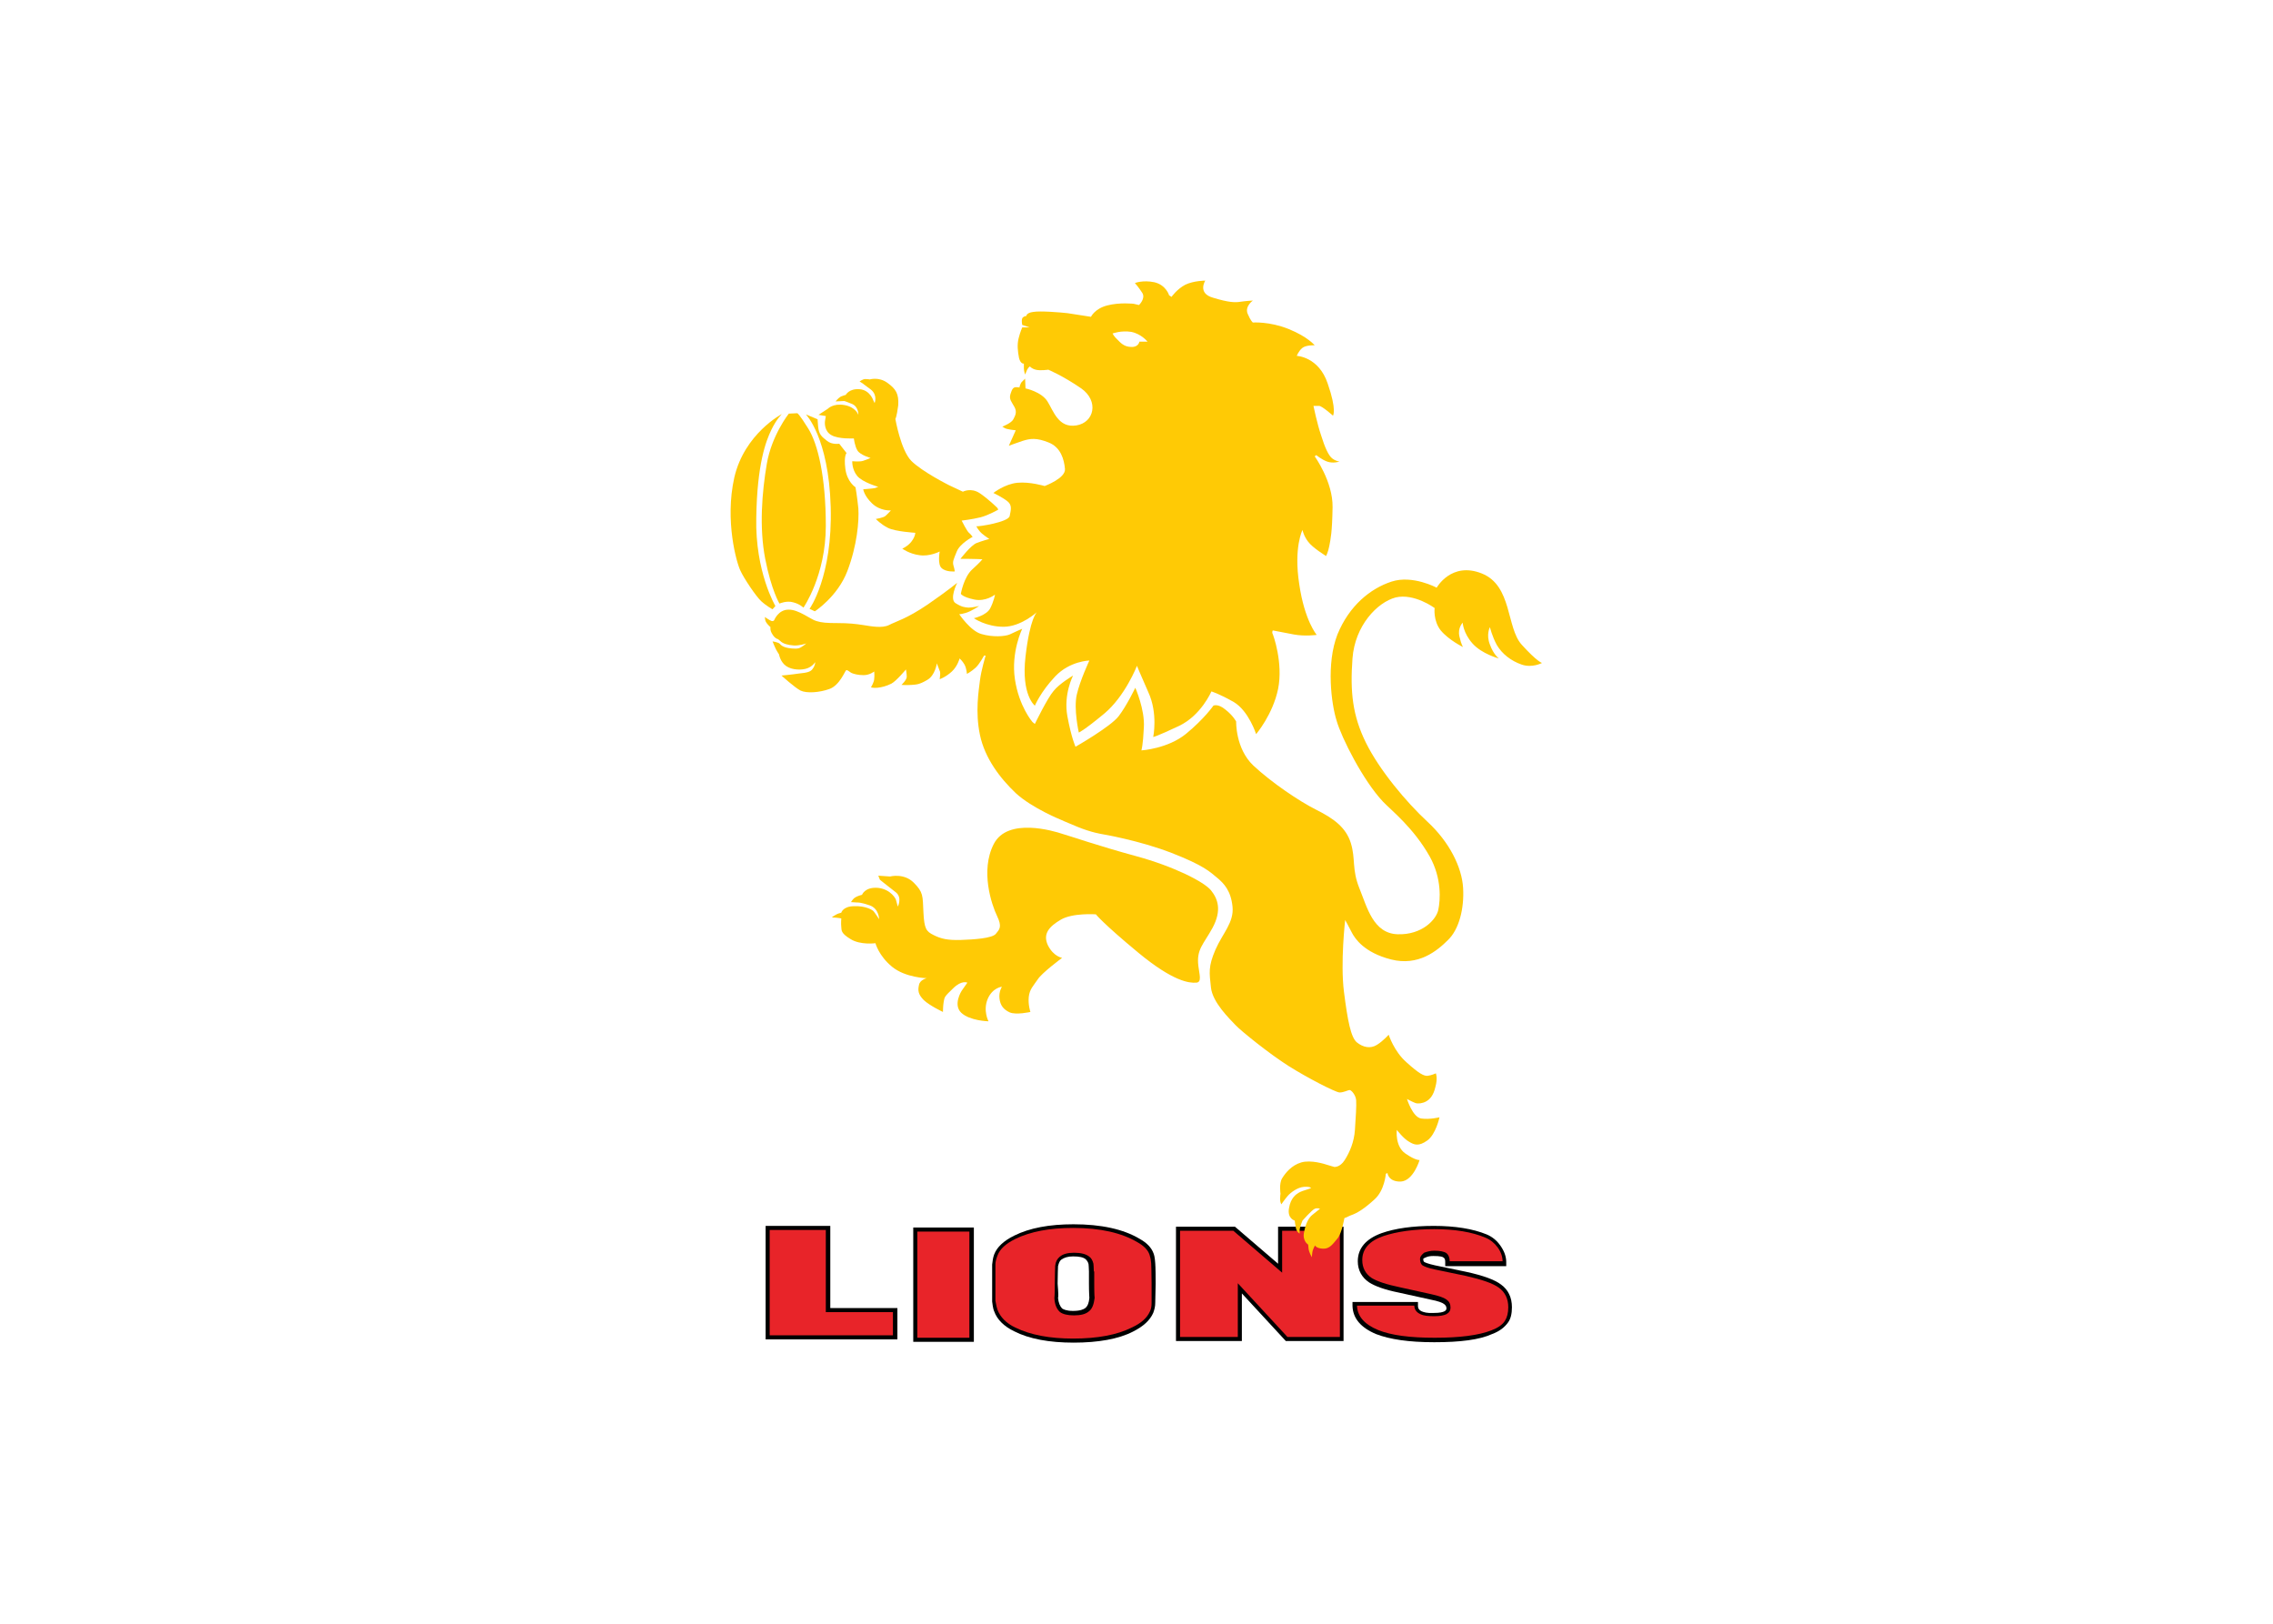 <svg clip-rule="evenodd" fill-rule="evenodd" stroke-linejoin="round" stroke-miterlimit="2" viewBox="0 0 560 400" xmlns="http://www.w3.org/2000/svg"><g transform="matrix(1.002 0 0 1.002 177.505 65.822)"><g fill-rule="nonzero"><path d="m153.3 264h-14.3l-10.8-11.7v11.7h-16.2v-28.1h14.5l10.6 9.1v-9.1h16.1v28.1z"/><path d="m175.5 264.3c-6.3 0-10.9-.7-14.3-2-3.8-1.6-5.7-3.9-5.8-6.9v-1h16.1v1c0 .4.1.9.9 1.3.5.2 1.3.5 3 .4 1.5 0 2.2-.2 2.6-.4s.5-.5.5-.7c0-.5-.2-.8-.6-1.1s-1.3-.7-3.4-1.1l-7.7-1.7c-3.5-.7-5.9-1.6-7.3-2.5-1.8-1.2-2.8-3-2.8-5.2 0-3.2 2-5.5 5.8-6.9 3.4-1.2 7.7-1.8 12.9-1.8s9.6.7 13 2.1c1.4.6 2.5 1.5 3.4 2.8s1.4 2.6 1.4 4v1h-15v-1c0-.6-.1-.9-.4-1.1-.2-.2-.8-.4-2.5-.4-.8 0-1.4.1-2 .4-.5.2-.5.3-.5.3 0 .5.1.7.3.8s.8.4 2.6.8l7.7 1.6c4.1.9 6.9 1.9 8.5 3.1 1.8 1.3 2.7 3.2 2.7 5.6 0 1.6-.3 2.9-1 3.8-.8 1.1-2 2.1-3.9 2.8-3.1 1.4-7.8 2-14.2 2z"/><path d="m47.4 236.1h14.9v28.1h-14.9z"/><path d="m86.8 264.4c-5.9 0-10.9-.9-14.6-2.8-2.5-1.2-4.2-2.9-4.9-4.9-.1-.2-.3-.7-.5-2.4v-9.1c.1-.9.2-1.7.5-2.5.7-1.8 2.3-3.3 4.9-4.6 3.8-1.9 8.7-2.8 14.6-2.8 6.8 0 12.3 1.2 16.3 3.6 1.8 1 2.9 2.2 3.4 3.6.1.3.3.8.4 2.4 0 .2.1.7.1 5l-.1 4.7c0 .9-.2 1.7-.5 2.5-.8 1.8-2.4 3.3-5 4.6-3.5 1.8-8.5 2.7-14.6 2.7zm-3.8-11c.1 1.2.5 2.1 1 2.6.3.2 1 .6 2.7.6 1.8 0 2.6-.4 3-.7.6-.5.9-1.3 1-2.5 0-.3-.1-1.2-.1-3.5v-3c0-1-.1-1.5-.1-1.8-.1-.5-.4-.9-.7-1.2-.6-.5-1.6-.7-3.1-.7-1.3 0-2.2.3-2.9.8-.4.3-.6.8-.8 1.6 0 .5-.1 1.9-.1 4.3.2 2.4.2 3.3.1 3.5z"/><path d="m43.5 263.6h-32.4v-27.9h15.9v20.2h16.5z"/></g><g fill="#e82429"><path d="m139.4 263-12.2-13.2v13.2h-14.2v-26.1h13.1l12 10.3v-10.3h14.2v26.1z" fill-rule="nonzero"/><path d="m172 243.8c0 .7.2 1.3.6 1.6.5.3 1.5.7 3 1l7.7 1.6c3.9.9 6.6 1.8 8.1 2.9s2.3 2.7 2.3 4.8c0 1.4-.3 2.5-.8 3.3-.6 1-1.8 1.8-3.4 2.4-3.1 1.2-7.7 1.8-13.9 1.8-6.1 0-10.7-.6-13.9-1.9-3.4-1.4-5.1-3.4-5.2-6h14.1c0 1 .6 1.7 1.5 2.1.8.4 1.9.5 3.4.5 1.4 0 2.4-.2 3-.5.7-.4 1-.9 1-1.6 0-.9-.3-1.5-1-2s-1.9-.9-3.7-1.3l-7.7-1.7c-3.4-.7-5.7-1.5-7-2.3-1.5-1-2.3-2.5-2.3-4.4 0-2.7 1.7-4.7 5.2-5.9 3.3-1.1 7.5-1.7 12.5-1.7 5.1 0 9.3.7 12.6 2.1 1.2.5 2.2 1.3 3 2.4s1.2 2.3 1.2 3.4h-13c0-.9-.3-1.6-.8-2-.6-.4-1.6-.6-3-.6-.9 0-1.7.2-2.5.5-.7.6-1 1-1 1.5" fill-rule="nonzero"/><path d="m48.4 237.1h12.8v26.1h-12.8z"/><g fill-rule="nonzero"><path d="m91.8 246.9c0-1-.1-1.6-.1-1.9-.2-.8-.5-1.4-1.1-1.8-.8-.6-2-.9-3.7-.9-1.5 0-2.7.3-3.5 1-.6.5-1 1.2-1.1 2.2 0 .6-.1 2.1-.1 4.5 0 2.8-.1 3.5-.1 3.5.1 1.6.6 2.7 1.4 3.4.7.5 1.8.8 3.4.8 1.7 0 2.9-.3 3.7-1 .8-.6 1.2-1.7 1.4-3.3 0 0-.1-.6-.1-3.5v-3zm14.2 7.7c0 .8-.1 1.5-.4 2.1-.7 1.6-2.1 2.9-4.5 4-3.6 1.8-8.4 2.7-14.4 2.7-5.8 0-10.5-.9-14.2-2.7-2.3-1.1-3.7-2.6-4.4-4.4-.1-.3-.3-1-.5-2.2v-8.9c0-.7.2-1.4.5-2.2.6-1.6 2-2.9 4.4-4.1 3.7-1.8 8.4-2.7 14.2-2.7 6.7 0 11.9 1.2 15.8 3.5 1.6.9 2.6 1.9 3 3.1.1.3.3 1 .4 2.1 0 .4.1 2 .1 4.9z"/><path d="m12.1 262.6v-25.9h13.8v20.2h16.5v5.7z"/></g></g><g fill="#ffca05" fill-rule="nonzero"><path d="m153.4 233.8s-.6 3.7-1.7 5-1.9 2.6-3.6 2.5-1.9-.8-1.9-.8-.6.9-.7 1.9c-.1.9-.1 1-.1 1s-.7-1.2-.8-2.1-.1-1-.1-1-1.5-.9-1-3.1c.4-2.2 1.2-3.5 1.9-4.1s2-1.6 2-1.6-.6-.3-1.3 0-3 2.9-3 2.9-.7 1.7-.7 2.4v.8s-.7-.4-.9-1.3-.3-1.9-.3-1.9-1.9-.5-1.4-3.1c.4-2.5 1.8-3.4 2.3-3.7.4-.3 1.6-.7 2.3-.9s.8-.3.8-.3-.1-.4-1.7-.3-3.3 1.4-4 2.2-1.6 2.1-1.6 2.1-.3-.5-.3-1.3.1-1.3.1-1.3-.4-2.5.4-3.8 2.3-3.2 4.7-3.9 5.8.4 6.4.6c.7.2 1.7.5 1.7.5s1.4.2 2.6-1.7 2.3-4.4 2.5-7.4.4-6 .3-7.3-1.2-2.5-1.6-2.5-1.4.6-2.5.6c-1.1-.1-7.9-3.6-12.5-6.5s-11.7-8.6-13.1-10.1-5.6-5.5-6-9.2-.7-5.1 1.1-9.3c1.8-4.1 4.6-6.7 4.2-10.6s-2.1-5.7-3.8-7.1-3.2-3-11.2-6.1-17-4.6-17-4.6-2.7-.4-6.1-1.8-4-1.7-4-1.7-7.2-2.9-11.2-6.6c-3.9-3.7-7.6-8.6-8.8-14.3s-.3-10.9 0-13.4 1.4-6.1 1.4-6.1h-.4s-1.1 2.1-2.1 3-2.1 1.5-2.1 1.5-.1-1.4-.6-2.3-1.2-1.5-1.2-1.5-.5 1.9-1.9 3.2c-1.5 1.4-3 1.9-3 1.9s.2-1.4.1-1.8c-.2-.5-.8-2.1-.8-2.1s-.4 3-2.4 4.1c-1.9 1.1-2.5 1.1-3.8 1.2s-2.5 0-2.5 0 1.3-1.2 1.3-2-.2-1.8-.2-1.8-2.4 2.9-3.6 3.5-2.4.9-3.4 1-1.6-.1-1.6-.1.8-1.3.8-2.1c.1-.8 0-1.8 0-1.8s-1.1.9-2.6.9c-1.4 0-2.4-.3-2.9-.5s-1.1-.9-1.4-.7-1.6 3.7-4.1 4.6-5.6 1.1-7.1.4c-1.4-.7-4.7-3.7-4.7-3.7s2.3-.2 4.3-.5c2-.2 2.9-.4 3.4-1.2.6-.8.6-1.6.6-1.6s-.6 1-1.9 1.5-3.7.5-5.2-.5-1.8-2.9-1.8-2.9-.7-1-1.1-2-.5-1.2-.5-1.2 1.4.2 1.8.6c.3.4.8.7 1.5.9s2.3.4 3.1.2 1.9-1.2 1.9-1.2-1.6.6-3.1.5c-1.4-.1-2.6-.4-3.3-1.1-.7-.6-.7-.5-.7-.5s-.6-.1-1.2-1.1c-.7-1-.5-1.8-.5-1.8s-1.2-1-1.3-1.8-.1-.7-.1-.7 1.3.9 1.7 1 .6-.2.6-.2 1-2.6 3.5-2.6c2.5-.1 5.6 2.5 6.9 2.8 1.3.4 2.5.5 5.2.5s4.5.2 6.4.5 4.5.8 6.2 0c1.7-.9 4.3-1.5 9.6-5.1 5.2-3.6 7.2-5.3 7.2-5.3s-2 4-.4 5 2.2 1 3.2 1.1c1 0 2.6-.4 2.6-.4s-1.9 1.3-3.3 1.7-1.6.3-1.6.3 2.8 4.2 5.5 4.9c2.7.8 5.7.6 6.9.1 1.2-.6 3.1-1.4 3.1-1.4s-2.8 5.7-1.8 12.4 4.3 10.5 4.3 10.5l.6.5s3.1-6.4 4.6-8.1c1.4-1.8 4.8-3.8 4.8-3.8s-2.4 4.6-1.4 10 2 7.5 2 7.5 8.6-4.9 10.6-7.5 4.1-7 4.1-7 2.4 5.4 2.1 9.8c-.2 4.4-.6 5.6-.6 5.6s6.5-.4 11-4.1 6.7-6.9 6.7-6.9 1.1-.6 3 1c1.9 1.5 2.6 2.9 2.6 2.9s-.2 6.6 4.2 10.8c4.5 4.2 11.3 8.8 15.5 10.9s7.3 4.3 8.5 8.2.2 6.4 2.1 11.1 3.4 11.1 9.4 11.3 9.5-3.6 10-6 .9-7.7-2.1-13.1c-4-7.1-9.4-11.3-11.5-13.5-4.9-5.2-10.2-15.7-11.4-19.9-1.3-4.1-2.6-14 .2-21.2 2.9-7.1 8.1-11.3 13.3-13s11.1 1.5 11.1 1.5 3.6-6.5 11.1-3.5 6 13.3 9.8 17.5 5 4.5 5 4.5-2.4 1.3-5 .4-4.8-2.6-6.1-4.8c-1.2-2.2-1.7-4.4-1.7-4.4s-1 1.8 0 4.3c.9 2.5 2.2 3.4 2.2 3.4s-4.2-1.1-6.5-3.7-2.4-5.1-2.4-5.1-1.3 1.3-.8 3.4c.5 2.2.9 2.6.9 2.6s-3.5-1.7-5.5-4.1c-1.9-2.4-1.5-5.5-1.5-5.5s-5-3.7-9.6-2.6c-4.5 1.2-10 6.9-10.6 15-.6 8.2 0 14 3.3 20.7s9.9 14.6 15.2 19.5 8.4 11.1 8.7 16.2-1 10.2-3.7 12.8c-2.7 2.7-7.3 6.5-14 4.8s-8.9-5.2-9.6-6.5c-.7-1.4-1.7-3.2-1.7-3.2s-1.2 10.5-.3 17.6 1.7 11.3 3.2 12.5 3.3 1.6 4.9.6 2.9-2.5 2.9-2.5 1.3 4.1 4.4 6.8c3.1 2.8 4.3 3.4 5.2 3.3s2-.6 2-.6.5 1.1-.1 3.3c-.5 2.2-1.4 3.1-2.3 3.6s-2 .6-2.6.4-2.1-1-2.1-1 1.4 4.5 3.5 4.8 4.5-.3 4.5-.3-.9 4.2-3 5.7-3.2 1.1-4.5.3c-1.3-.7-3-2.9-3-2.9s-.5 4 2.1 5.8 3.5 1.6 3.5 1.6-1.5 5.1-4.6 5.3c-3.1.1-3.3-2.1-3.3-2.1l-.4.2s-.3 4.1-2.8 6.3c-2.5 2.3-4.3 3.4-5.8 3.9-1.3.6-1.6.7-1.6.7"/><path d="m117.5 171.8c.2 1.9 1 4.1-.6 4.1-1.6.1-5.5-.2-14.2-7.4s-10.4-9.4-10.4-9.4-5.7-.4-8.6 1.3-4.5 3.5-3.2 6.3c1.4 2.8 3.5 3.1 3.5 3.1s-5 3.7-6 5.3c-1 1.5-2 2.4-2.2 4.3s.4 3.7.4 3.7-3.5.8-5.1.1c-1.5-.7-2.3-1.7-2.5-3.4s.6-2.9.6-2.9-2.3.2-3.5 3c-1.2 2.9.2 5.5.2 5.5s-4.6-.1-6.7-2.1.1-5.4.1-5.4l1.4-2s-1.4-.7-3.5 1.4c-2.1 2-2.1 2.1-2.3 3.2s-.2 2.6-.2 2.6-3.2-1.5-4.7-2.9c-1.4-1.4-1.5-2.4-1.2-3.7.2-1.3 1.9-1.7 1.9-1.7s-5.2-.1-8.5-2.8-4.1-5.8-4.1-5.8-3.7.5-6.1-1c-2.5-1.5-2.2-2.2-2.3-3s0-2.1 0-2.1-1.2-.2-1.7-.2-.6-.1-.6-.1 1.2-.8 1.6-.9.7-.2.7-.2.4-1.6 3.2-1.6c2.8-.1 4.4.9 4.7 1.2s1.4 2 1.4 2 0-2.6-2.3-3.4-3-.7-3-.7l-1.6-.1s.4-.8 1.1-1.2 1.6-.6 1.6-.6.7-2 4-1.7c3.2.4 4.3 2.8 4.3 2.8l.5 1.8s1.2-2.3-.6-3.6c-1.7-1.3-3.8-3-3.8-3l-.4-1 2.9.2s3.4-.9 5.8 1.5 2.2 3.2 2.4 7.3.7 4.7 2.5 5.6 3.4 1.3 6.7 1.2c3.2-.1 7.7-.4 8.6-1.5s1.6-1.7.3-4.4-4.2-11.1-.8-17.7 14.7-3.2 16.8-2.5c2.1.6 9 3 18.2 5.5s16.7 6.3 18.4 8.4 2.7 4.9.4 9.2c-2.3 4.2-4 5.3-3.5 9.4"/><path d="m12.8 84.1.7-.8s-5-8.4-4.7-21.7c.2-13.3 2.4-18.9 3.7-21.6s2.6-3.9 2.6-3.9-9.2 4.8-11.7 15.6c-2.4 10.7.6 21.1 1.5 22.9.8 1.8 3.8 6.3 5.1 7.5s2.8 2 2.8 2"/><path d="m14.5 82.7s1.8-.8 3.4-.3c1.6.4 2.5 1.3 2.5 1.3s5.5-7.9 5.5-20.1-2-20.2-4.3-23.9-2.7-3.8-2.7-3.8l-2.1.1s-4.2 5.3-5.4 12.3-1.9 15.7-.4 23.4 3.5 11 3.5 11"/><path d="m21 36.2s5.6 5.6 6.1 22.7c.5 17.2-5.2 25.1-5.2 25.1l1.3.6s5.6-3.6 8-9.9 2.9-12.3 2.7-15.4c-.3-3-.7-5.2-.7-5.2s-2.1-1.3-2.5-4.6c-.4-3.2.3-3.8.3-3.8l-1.8-2.3s-1.8.3-3-.7-2-1.4-2.2-3.6-.1-1.7-.1-1.7z"/><path d="m68.3 59.6s-2.4 1.4-4.4 1.9-4.6.8-4.6.8 1.3 2.6 1.8 3c.4.3.9 1 .9 1s-3.1 1.6-3.9 3.6-1.1 2.5-.8 3.5.3 1.4.3 1.4-2.1.2-3.2-.8c-1.1-.9-.5-4.1-.5-4.1s-2.5 1.3-5 .9c-2.4-.3-4.2-1.6-4.2-1.6s1.4-.6 2.3-1.8.9-2.1.9-2.1-4.9-.3-6.7-1.2-3-2.2-3-2.2 1.8-.3 2.3-.7 1.4-1.4 1.4-1.4-2.6.2-4.6-1.7-2.2-3.5-2.2-3.5 2.6-.2 2.9-.3c.2-.1.8-.3.8-.3s-3.9-1.1-5.2-2.7-1.2-3.6-1.2-3.6 1.8.2 2.7-.1 1.8-.7 1.8-.7-2.5-.7-3.2-1.8-.9-3-.9-3-3.8.2-5.5-.8c-1.7-.9-1.7-2.9-1.6-3.5.1-.7.2-1.2.2-1.2l-1.8-.3 2.3-1.5s1.3-1.4 4.1-.9 3.4 2.4 3.4 2.4.1-2-1.6-2.7-1.9-.7-1.9-.7l-2.1.1s.6-.8 1.3-1.2c.7-.3 1.2-.4 1.2-.4s.8-1.6 3.4-1.4 3.4 2.8 3.4 2.8l.3.6s.8-1.9-.9-3.3c-1.8-1.3-2-1.5-2-1.5l-.8-.5s.8-.6 1.4-.6c.7 0 1.1.1 1.1.1s2.2-.7 4.3.8 2.9 2.7 2.7 5.6c-.4 3-.7 3.3-.7 3.3s1.3 7.6 3.9 10.3c2.7 2.7 9.3 6 9.3 6l3.4 1.6s2-1.1 4.2.4 4.3 3.6 4.3 3.6z"/><path d="m62.9 63.7c.6.1 7.8-1 8.2-2.5.3-1.5.7-2.7-.6-3.7s-3.4-2-3.4-2 2.8-2.2 5.9-2.5 6.7.8 6.7.8 5.2-1.9 5-4.2-1-5.3-4-6.5-4.5-1-6.4-.4c-1.8.6-3.4 1.2-3.4 1.2l1.7-3.8s-2.3-.2-2.8-.6l-.5-.3s2.3-.9 2.7-1.8c.4-.8 1-1.7.3-3s-1.4-1.9-1-3.2.7-1.7 1.4-1.7.8.1.8.1.2-1.1.7-1.5l.7-.7.1 2.4s3.9.8 5.4 3.2 2.7 6.6 7.1 5.9 5.6-6 1.2-9.1c-4.5-3.1-8.1-4.6-8.1-4.6s-2 .3-3.1 0-1.4-.8-1.4-.8-.3.1-.7.8c-.3.7-.5 1.2-.5 1.2s-.3-.9-.3-1.5v-1.2s-.8.2-1.2-1.4c-.3-1.6-.5-3.2-.1-4.8s.9-2.7.9-2.7h1.8l-1.8-.6s-.3-1.3.1-1.8c.4-.4.9-.4.9-.4s0-.8 1.7-1c1.7-.3 6.6.1 8.4.3 1.8.3 5.8.9 5.8.9s.9-2 4-2.8 6.5-.4 6.5-.4l1.3.3s1.7-1.6.8-3-1.8-2.4-1.8-2.4 1.9-.8 4.8-.2c2.9.7 3.6 3.2 3.6 3.2l.6.4s1.3-1.9 3.4-3c2.1-1 4.9-1 4.9-1s-2 3.1 1.9 4.2c3.9 1.2 5.5 1.2 6.7 1 1.3-.2 3.1-.3 3.1-.3s-2 1.4-1.3 3.2c.8 1.9 1.3 2.2 1.3 2.2s4.1-.3 8.8 1.6 6.4 4 6.4 4-2.2-.1-3.1.7-1.3 1.9-1.3 1.9 5.4.2 7.6 6.8c2.3 6.6 1.3 7.9 1.3 7.9s-2.7-2.4-3.4-2.4h-1.4s.9 4.4 1.9 7.3c.9 2.9 1.8 4.9 2.7 5.6s1.8.8 1.8.8-1.6.5-3 0-2.7-1.6-2.7-1.6l-.4.3s4.5 6.2 4.4 12.5-.5 7.9-.8 9.5-.8 2.5-.8 2.5-3.3-2-4.4-3.5c-1.1-1.4-1.4-2.9-1.4-2.9s-2.2 4.3-.8 13.3c1.3 9 4.3 12.5 4.3 12.5s-2.9.4-5.6-.1-5.2-1-5.2-1-.2.3-.1.7c.2.3 2.7 7.3 1.4 13.7-1.3 6.3-5.4 11.1-5.4 11.1s-1.8-5.7-5.5-7.9c-3.7-2.1-5.5-2.6-5.5-2.6s-2.5 5.9-8 8.5-6.3 2.7-6.3 2.7 1.2-5.8-1.2-11c-2.3-5.2-2.8-6.5-2.8-6.5s-2.9 7.5-8.1 11.8-6.2 4.6-6.2 4.6-1.3-5.8-.5-9.3 3.1-8.4 3.1-8.4-4.8.1-8.4 3.9-5 7.2-5 7.2-3.4-2.6-2.3-12.1 2.8-10.9 2.8-10.9-3.9 3.6-8.2 3.6-7.3-2.1-7.3-2.1 3.1-.7 4-2.4 1.2-3.4 1.2-3.4-2.3 1.8-5.1 1.2c-2.9-.6-3.3-1.4-3.3-1.4s.7-4.1 2.8-6 2.5-2.5 2.5-2.5-2.3-.1-3.7-.1h-1.7s2.6-3.4 4-3.9c1.3-.5 3.1-1 3.1-1s-.7-.4-1.8-1.3c-.9-.8-1.4-1.8-1.4-1.8m33.5-47.4s.4.8 1.2 1.5c.7.7 1.6 1.8 3.4 1.8 1.8.1 2-1.3 2-1.3h2s-1.5-1.9-4-2.4c-2.5-.4-4.6.4-4.6.4"/></g></g></svg>